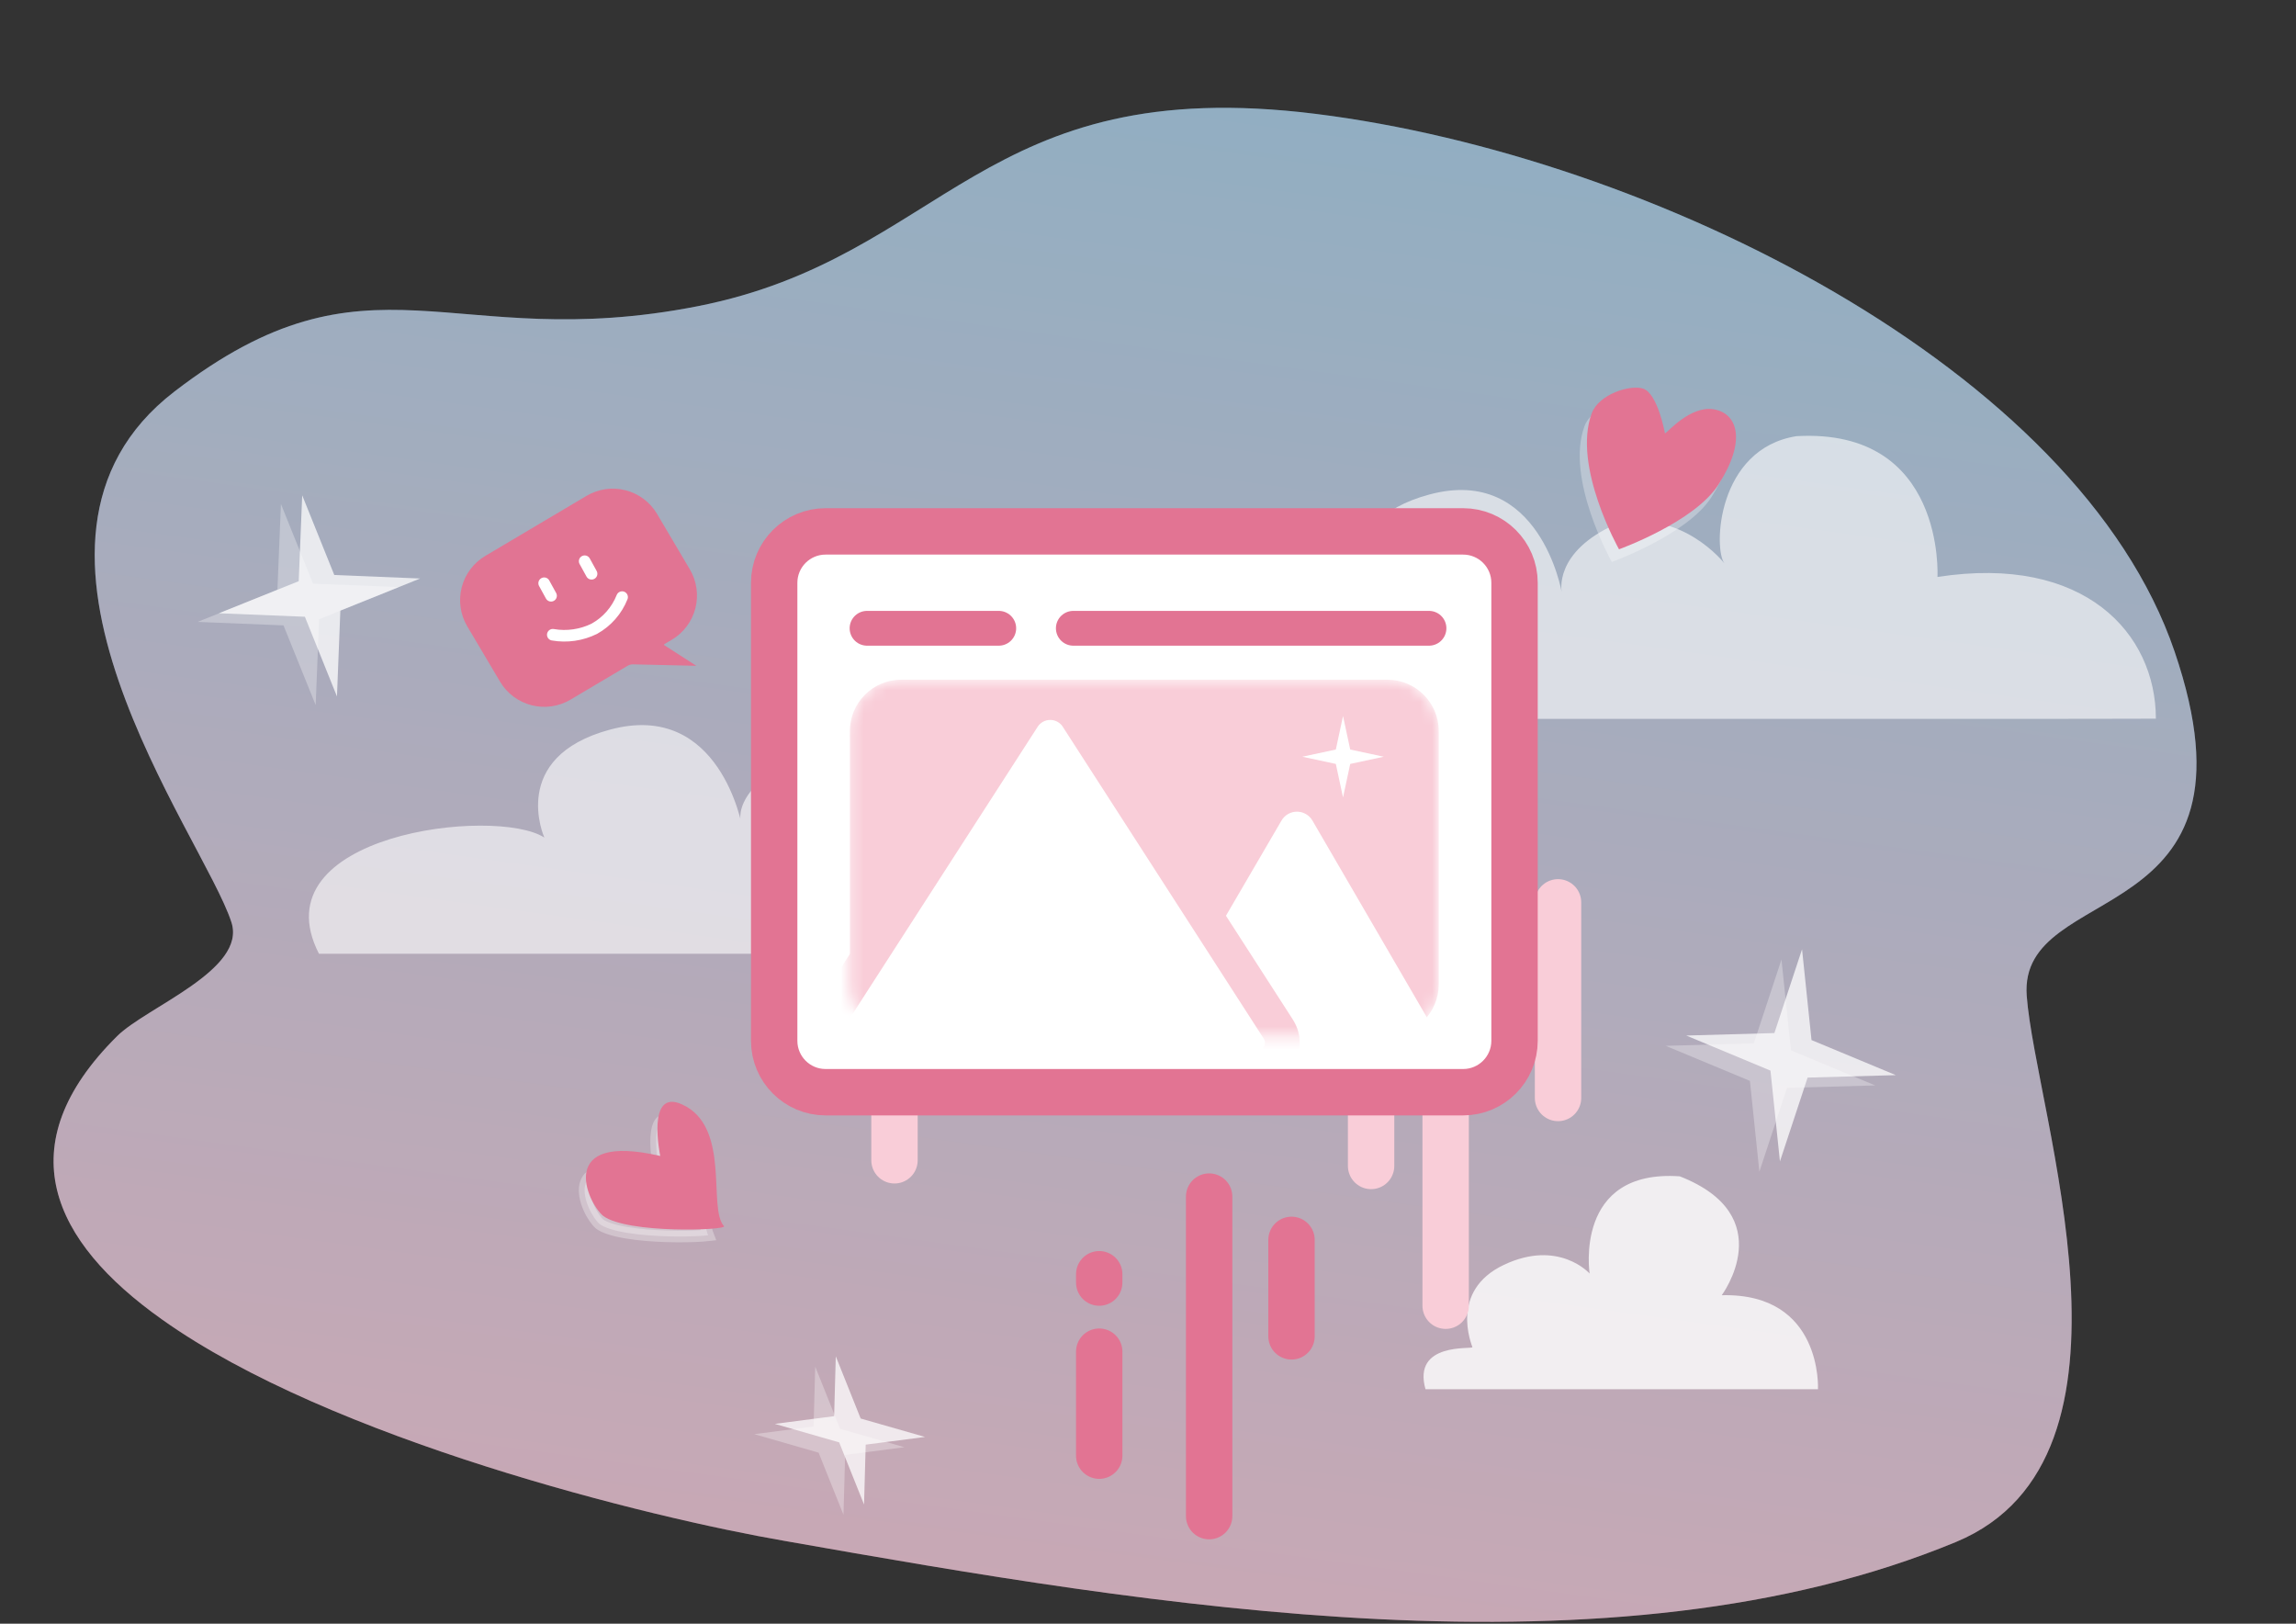<svg width="198" height="140" viewBox="0 0 198 140" fill="none" xmlns="http://www.w3.org/2000/svg">
<rect x="0" y="0" width="198" height="140" fill="#333333" stroke="none"/>
<g clip-path="url(#clip0_402_1077)">
<path opacity="0.74" d="M13.946 113.749C28.466 124.095 56.03 130.857 67.682 132.864C99.339 138.447 139.05 145.239 168.694 132.946C186.125 125.694 175.535 95.984 174.779 85.864C174.022 75.745 195.834 80.555 187.53 56.178C179.226 31.802 142.414 13.441 113.509 9.824C84.603 6.208 81.526 22.202 60.161 26.403C38.797 30.603 31.969 20.739 15.033 33.767C-1.903 46.796 17.524 72.016 19.954 79.51C21.305 83.625 12.63 86.826 10.099 89.34C0.577 98.785 4.502 107.043 13.946 113.749Z" fill="url(#paint0_linear_402_1077)" fill-opacity="0.8"/>
<path opacity="0.44" d="M13.946 113.749C28.466 124.095 56.03 130.857 67.682 132.864C99.339 138.447 139.05 145.239 168.694 132.946C186.125 125.694 175.535 95.984 174.779 85.864C174.022 75.745 195.834 80.555 187.53 56.178C179.226 31.802 142.414 13.441 113.509 9.824C84.603 6.208 81.526 22.202 60.161 26.403C38.797 30.603 31.969 20.739 15.033 33.767C-1.903 46.796 17.524 72.016 19.954 79.51C21.305 83.625 12.63 86.826 10.099 89.34C0.577 98.785 4.502 107.043 13.946 113.749Z" fill="white"/>
<path opacity="0.8" d="M122.93 119.782H156.777C156.777 119.782 157.203 111.464 148.477 111.677C148.477 111.677 153.585 104.84 144.859 101.426C135.699 100.788 137.083 109.806 137.083 109.806C137.083 109.806 134.422 106.818 129.687 109.061C124.952 111.305 126.92 115.942 126.974 116.155C127.027 116.368 121.768 115.676 122.93 119.782Z" fill="white"/>
<path d="M104.273 130.725V103.173" stroke="#E27493" stroke-width="4" stroke-miterlimit="10" stroke-linecap="round"/>
<path d="M111.376 106.906V115.224" stroke="#E27493" stroke-width="4" stroke-miterlimit="10" stroke-linecap="round"/>
<path d="M94.793 125.511V116.545" stroke="#E27493" stroke-width="4" stroke-miterlimit="10" stroke-linecap="round"/>
<path d="M118.239 100.531V82.344" stroke="#F9CDD8" stroke-width="4" stroke-miterlimit="10" stroke-linecap="round"/>
<path d="M124.668 112.582V85.82" stroke="#F9CDD8" stroke-width="4" stroke-miterlimit="10" stroke-linecap="round"/>
<path d="M134.36 77.803V94.669" stroke="#F9CDD8" stroke-width="4" stroke-miterlimit="10" stroke-linecap="round"/>
<path d="M77.138 100.043V80.969" stroke="#F9CDD8" stroke-width="4" stroke-miterlimit="10" stroke-linecap="round"/>
<path d="M94.793 110.586V109.868" stroke="#E27493" stroke-width="4" stroke-miterlimit="10" stroke-linecap="round"/>
<path opacity="0.6" d="M27.507 82.237H115.233C115.233 82.237 109.114 68.049 96.398 70.009C96.398 70.009 95.734 54.65 82.849 58.117C69.965 61.585 75.578 68.191 78.061 68.856C78.061 68.856 73.76 62.409 68.147 65.549C62.534 68.688 64.014 71.33 64.014 71.33C64.014 71.33 62.126 60.352 52.62 62.906C43.805 65.274 46.944 72.217 46.944 72.217C42.759 69.512 22.204 71.906 27.507 82.237Z" fill="white"/>
<path opacity="0.6" d="M98.19 61.966C98.19 61.966 178.946 62.01 185.916 61.966C185.916 54.659 179.806 47.778 167.081 49.747C167.081 49.747 167.8 36.88 154.924 37.607C148.052 38.698 147.741 47.361 148.717 48.585C148.717 48.585 145.054 43.876 139.397 45.171C133.908 47.592 134.679 51.068 134.679 51.068C134.679 51.068 132.791 40.081 123.276 42.635C114.462 45.002 117.601 51.946 117.601 51.946C113.451 49.241 92.887 51.635 98.19 61.966Z" fill="white"/>
<path d="M126.175 45.818H71.197C68.748 45.818 66.763 47.803 66.763 50.252V89.739C66.763 92.188 68.748 94.173 71.197 94.173H126.175C128.624 94.173 130.609 92.188 130.609 89.739V50.252C130.609 47.803 128.624 45.818 126.175 45.818Z" fill="white" stroke="#E27493" stroke-width="4" stroke-miterlimit="10"/>
<path d="M74.771 54.172H86.13" stroke="#E27493" stroke-width="3" stroke-linecap="round" stroke-linejoin="round"/>
<path d="M92.559 54.172H123.232" stroke="#E27493" stroke-width="3" stroke-linecap="round" stroke-linejoin="round"/>
<mask id="mask0_402_1077" style="mask-type:alpha" maskUnits="userSpaceOnUse" x="73" y="58" width="52" height="32">
<path d="M119.64 58.605H77.724C75.275 58.605 73.29 60.59 73.29 63.039V84.871C73.29 87.319 75.275 89.305 77.724 89.305H119.64C122.089 89.305 124.074 87.319 124.074 84.871V63.039C124.074 60.59 122.089 58.605 119.64 58.605Z" fill="#F9CDD8"/>
</mask>
<g mask="url(#mask0_402_1077)">
<path d="M119.64 58.605H77.724C75.275 58.605 73.29 60.59 73.29 63.039V84.871C73.29 87.319 75.275 89.305 77.724 89.305H119.64C122.089 89.305 124.074 87.319 124.074 84.871V63.039C124.074 60.59 122.089 58.605 119.64 58.605Z" fill="#F9CDD8"/>
<path d="M101.701 90.36H121.893C122.164 90.358 122.43 90.286 122.665 90.15C122.899 90.013 123.094 89.818 123.23 89.583C123.365 89.348 123.437 89.081 123.437 88.81C123.437 88.538 123.366 88.272 123.232 88.036L113.176 70.745C113.04 70.513 112.845 70.321 112.612 70.188C112.379 70.054 112.114 69.984 111.846 69.984C111.577 69.984 111.313 70.054 111.079 70.188C110.846 70.321 110.652 70.513 110.516 70.745L100.424 88.036C100.289 88.267 100.216 88.529 100.212 88.796C100.208 89.063 100.274 89.327 100.403 89.561C100.531 89.795 100.719 89.992 100.946 90.132C101.174 90.272 101.434 90.35 101.701 90.36V90.36Z" fill="white"/>
<path d="M73.21 92.328H107.926C109.975 92.328 111.252 90.315 110.223 88.71L92.86 61.771C92.603 61.401 92.26 61.1 91.861 60.891C91.462 60.683 91.018 60.574 90.568 60.574C90.118 60.574 89.674 60.683 89.275 60.891C88.876 61.1 88.533 61.401 88.276 61.771L70.913 88.71C69.885 90.315 71.162 92.328 73.21 92.328Z" fill="white" stroke="#F9CDD8" stroke-width="3" stroke-miterlimit="10"/>
<path d="M115.198 64.626L115.818 61.736L116.439 64.626L119.33 65.247L116.439 65.868L115.818 68.758L115.198 65.868L112.307 65.247L115.198 64.626Z" fill="white"/>
</g>
<path d="M57.913 55.174L57.293 55.537C57.285 55.543 57.279 55.55 57.275 55.559C57.271 55.567 57.269 55.577 57.269 55.586C57.269 55.595 57.271 55.605 57.275 55.613C57.279 55.621 57.285 55.629 57.293 55.635L60.051 57.408L54.615 57.284C54.441 57.276 54.268 57.319 54.118 57.408L49.197 60.326C48.185 60.925 46.977 61.098 45.838 60.807C44.699 60.516 43.722 59.785 43.123 58.774L40.294 54.003C39.997 53.502 39.803 52.947 39.721 52.37C39.639 51.794 39.671 51.207 39.816 50.643C39.961 50.078 40.215 49.548 40.565 49.083C40.915 48.617 41.353 48.225 41.855 47.929L50.589 42.75C51.09 42.454 51.645 42.259 52.222 42.177C52.798 42.095 53.385 42.127 53.949 42.272C54.514 42.417 55.044 42.672 55.509 43.022C55.975 43.371 56.367 43.809 56.663 44.311L59.483 49.082C59.782 49.584 59.978 50.141 60.061 50.72C60.144 51.298 60.112 51.888 59.966 52.454C59.82 53.02 59.564 53.552 59.211 54.019C58.859 54.486 58.418 54.878 57.913 55.174V55.174Z" fill="#E17493"/>
<path d="M50.42 48.39L51.015 49.472" stroke="white" stroke-miterlimit="10" stroke-linecap="round"/>
<path d="M46.927 50.288L47.521 51.369" stroke="white" stroke-miterlimit="10" stroke-linecap="round"/>
<path d="M47.672 54.73C48.894 54.943 50.152 54.76 51.263 54.207C52.348 53.601 53.19 52.639 53.648 51.485" stroke="white" stroke-miterlimit="10" stroke-linecap="round"/>
<path opacity="0.3" d="M56.213 101.257L56.978 101.436L56.816 100.667L56.816 100.667L56.816 100.667L56.815 100.667L56.815 100.664L56.813 100.653L56.804 100.608C56.796 100.568 56.785 100.508 56.771 100.432C56.744 100.279 56.709 100.062 56.676 99.806C56.61 99.288 56.556 98.631 56.594 98.029C56.633 97.397 56.767 96.956 56.964 96.747C57.044 96.661 57.138 96.611 57.276 96.6C57.428 96.589 57.665 96.626 58.011 96.789L58.011 96.789L58.015 96.791C59.849 97.634 60.377 99.596 60.57 101.781C60.617 102.316 60.643 102.85 60.667 103.37C60.669 103.411 60.671 103.453 60.673 103.494C60.694 103.967 60.715 104.43 60.751 104.855C60.789 105.316 60.846 105.756 60.947 106.139C60.98 106.266 61.019 106.391 61.067 106.513C60.93 106.528 60.77 106.542 60.591 106.555C59.809 106.61 58.705 106.635 57.523 106.6C56.34 106.564 55.094 106.47 54.024 106.29C52.934 106.107 52.12 105.849 51.709 105.541C51.439 105.309 51.055 104.787 50.772 104.136C50.485 103.478 50.342 102.783 50.454 102.222C50.556 101.711 50.88 101.249 51.705 101.005C52.575 100.747 53.993 100.739 56.213 101.257Z" fill="white" stroke="white"/>
<path opacity="0.3" d="M142.971 38.458C143.228 38.343 145.152 36.046 147.174 36.392C149.196 36.738 150.038 39.052 147.582 42.874C145.507 46.111 138.998 48.452 138.998 48.452C138.998 48.452 134.945 41.269 136.648 36.729C137.26 35.089 139.938 34.228 141.082 34.601C142.341 35.053 142.971 38.458 142.971 38.458Z" fill="white"/>
<path d="M56.938 99.671C56.938 99.671 55.688 93.765 58.845 95.237C63.066 97.179 61.008 104.202 62.436 105.718C62.782 106.082 54.074 106.401 52.008 104.831C50.616 103.67 47.938 97.578 56.938 99.671Z" fill="#E27493"/>
<path d="M143.582 37.368C143.84 37.252 145.773 34.956 147.794 35.293C149.816 35.63 150.659 37.953 148.193 41.784C146.127 45.02 139.619 47.361 139.619 47.361C139.619 47.361 135.566 40.179 137.269 35.63C137.881 33.998 140.559 33.138 141.703 33.51C142.962 33.927 143.582 37.368 143.582 37.368Z" fill="#E27493"/>
<path opacity="0.3" d="M26.993 50.323L34.397 50.624L27.516 53.391L27.223 60.795L24.448 53.923L17.043 53.622L23.924 50.855L24.226 43.451L26.993 50.323Z" fill="white"/>
<path opacity="0.3" d="M154.445 90.564L161.716 93.588L154.108 93.8L151.723 101.027L150.907 93.197L143.645 90.174L151.244 89.961L153.629 82.734L154.445 90.564Z" fill="white"/>
<path opacity="0.3" d="M72.447 123.196L77.998 124.783L72.882 125.448L72.74 130.609L70.594 125.253L65.043 123.657L70.16 122.992L70.302 117.831L72.447 123.196Z" fill="white"/>
<path opacity="0.75" d="M28.828 49.578L36.233 49.88L29.351 52.646L29.059 60.051L26.292 53.178L18.879 52.877L25.76 50.11L26.061 42.706L28.828 49.578Z" fill="white"/>
<path opacity="0.75" d="M156.219 89.677L163.49 92.701L155.882 92.914L153.496 100.141L152.68 92.311L145.418 89.287L153.017 89.074L155.403 81.847L156.219 89.677Z" fill="white"/>
<path opacity="0.75" d="M74.221 122.309L79.772 123.897L74.655 124.562L74.513 129.723L72.368 124.367L66.817 122.77L71.933 122.105L72.075 116.945L74.221 122.309Z" fill="white"/>
</g>
<defs>
<linearGradient id="paint0_linear_402_1077" x1="87.336" y1="139.481" x2="106.73" y2="-0.703" gradientUnits="userSpaceOnUse">
<stop stop-color="#EA85AB"/>
<stop offset="0.99" stop-color="#389AD6"/>
</linearGradient>
<clipPath id="clip0_402_1077">
<rect width="197.364" height="140" fill="white"/>
</clipPath>
</defs>
</svg>
